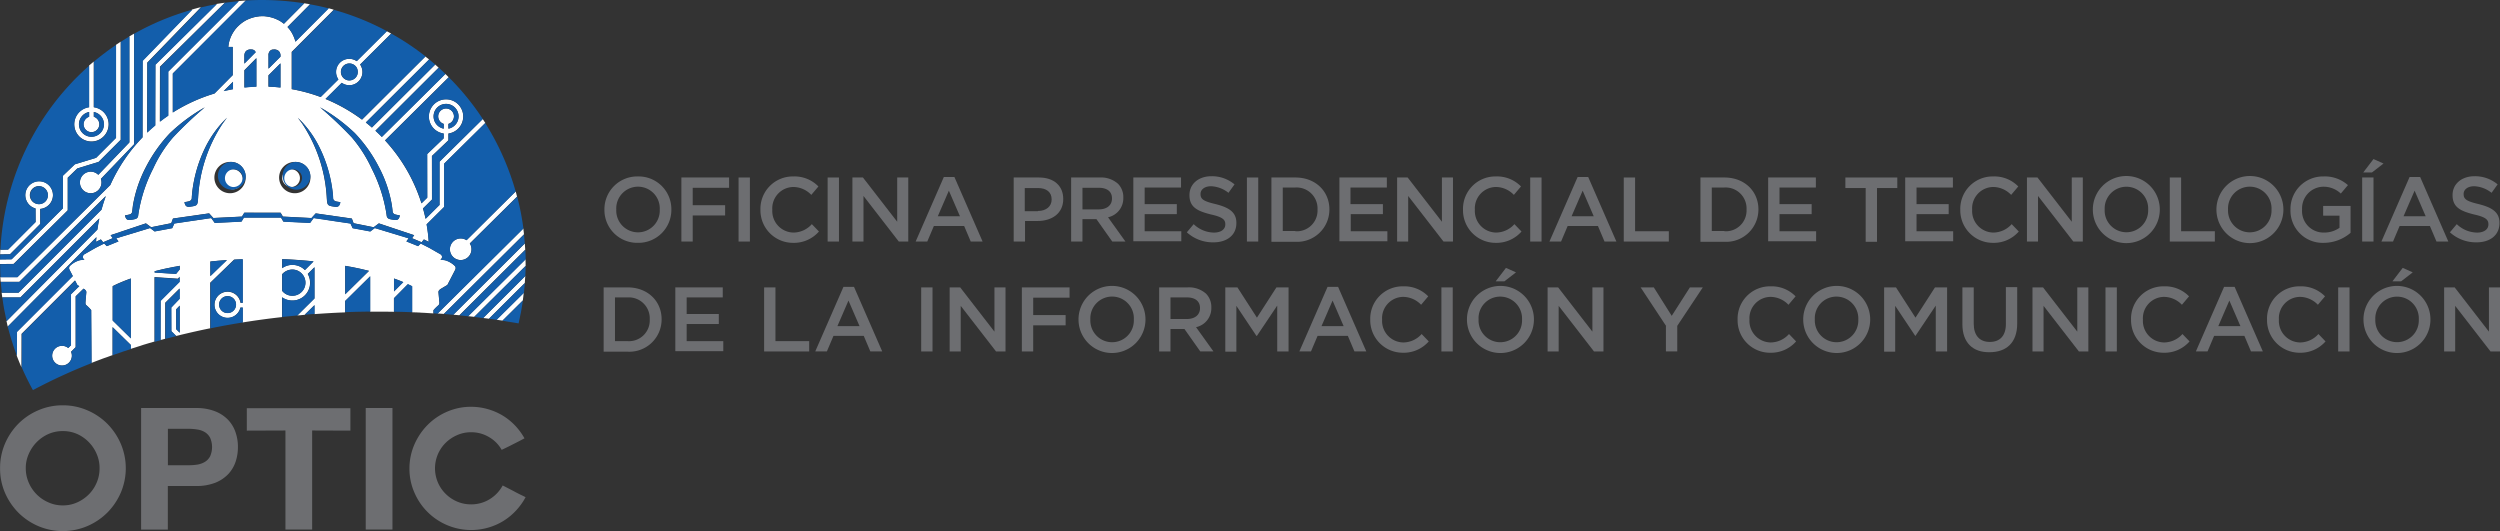 <svg xmlns="http://www.w3.org/2000/svg" width="429.338" height="91.207" viewBox="0 0 429.338 91.207">
  <rect x="0" y="0" width="429.338" height="91.207" fill="#333333" stroke="none"/>
  <g id="Group_9" data-name="Group 9" transform="translate(-157.496 -1421.576)">
    <g id="Group_7" data-name="Group 7" transform="translate(157.496 1421.576)">
      <g id="Group_3" data-name="Group 3" transform="translate(0 0)">
        <g id="Group_1" data-name="Group 1" transform="translate(0 0.088)">
          <path id="Path_1" data-name="Path 1" d="M7.083,255.871l-.013-2.583a2.375,2.375,0,1,0-.8-.075l.013,2.319-4.726,4.739L.238,260.3c0,.088-.013.176-.013.251s-.013.176-.013.251v.012c0,.1-.013.188-.013.288l1.692-.025Zm-.827-3.51a1.55,1.55,0,1,1,.827.1,1.217,1.217,0,0,1-.213.013A1.413,1.413,0,0,1,6.255,252.361Z" transform="translate(-0.175 -217.508)" fill="#fff"/>
          <path id="Path_2" data-name="Path 2" d="M104.646,97.928a2.96,2.96,0,0,0,.4-5.892V84.2l-.038.038c-.063.05-.113.1-.176.15a.332.332,0,0,1-.075.063c-.088.075-.163.15-.251.213-.025.013-.038.038-.063.05h0c-.063.063-.138.113-.2.176v7.146a2.961,2.961,0,0,0,.4,5.892Zm-.4-5.065v.815a1.362,1.362,0,0,0-.953,1.291,1.354,1.354,0,1,0,2.708,0,1.362,1.362,0,0,0-.953-1.291v-.815a2.144,2.144,0,1,1-.8,0Z" transform="translate(-88.95 -73.719)" fill="#fff"/>
          <path id="Path_3" data-name="Path 3" d="M11.622,85.96v-5.6l1.655-1.6,3.648-1.116,3.8-3.8V57a1.633,1.633,0,0,0-.188.125l-.013.013c-.2.138-.4.263-.6.4V73.511L16.5,76.934,12.85,78.049l-2.056,1.968v5.6L1.981,94.36,0,94.385v.8l2.332-.025Z" transform="translate(0 -49.929)" fill="#fff"/>
          <path id="Path_4" data-name="Path 4" d="M111.155,69.695a1.855,1.855,0,1,0,1.868,1.855,1.971,1.971,0,0,0-.1-.614l5.7-5.942V46c-.038.025-.088.05-.125.075-.226.125-.464.263-.69.4v18.2l-5.341,5.566A1.828,1.828,0,0,0,111.155,69.695Z" transform="translate(-95.597 -40.308)" fill="#fff"/>
          <path id="Path_5" data-name="Path 5" d="M618.055,270.174a1.855,1.855,0,1,0,1.855,1.855,1.8,1.8,0,0,0-.288-.99l8.124-8.049a.178.178,0,0,0-.025-.075c-.012-.063-.038-.138-.05-.2s-.038-.138-.05-.2l-.113-.414h0l-8.45,8.375A1.818,1.818,0,0,0,618.055,270.174Z" transform="translate(-538.948 -229.316)" fill="#fff"/>
          <path id="Path_6" data-name="Path 6" d="M651.154,355.2V355l-9.854,9.779c.188.025.376.038.577.063.15.013.313.038.464.05l8.826-8.751V355.6C651.154,355.476,651.154,355.339,651.154,355.2Z" transform="translate(-560.901 -310.569)" fill="#fff"/>
          <path id="Path_7" data-name="Path 7" d="M305.2,233.317a1.717,1.717,0,1,0,1.7-1.517A1.619,1.619,0,0,0,305.2,233.317Z" transform="translate(-266.937 -202.815)" fill="#fff"/>
          <path id="Path_8" data-name="Path 8" d="M95.551,312.317s-.113-1.316-.138-1.592c-.013-.2.088-.4.476-.627.5-.3,1.053-.627,1.053-.627l1.367-2.645a.627.627,0,0,0-.025-.564h0a3.893,3.893,0,0,0-1.755-1.041,6.73,6.73,0,0,0-.8-.088.568.568,0,0,0,.288-.4.536.536,0,0,0-.338-.577c-.476-.276-1.2-.69-1.855-1.066h0l-1.467-.74-.451.451-2.006-.815.389-.527-5.817-1.768-.777.589-3.021-.564-.376-.8-6.331-.94-.614.84-4.576-.226-.414-.69H61.99l-.414.69-4.589.226-.614-.84-6.331.94-.364.8-3.021.564-.777-.589-5.817,1.768.389.527-2.006.815-.451-.451-1.467.74h0c-.652.376-1.379.79-1.855,1.066a.551.551,0,0,0-.339.577.568.568,0,0,0,.288.4,6.73,6.73,0,0,0-.8.088,3.864,3.864,0,0,0-1.768,1.041h0a.627.627,0,0,0-.025.564l.577,1.116-9.591,9.591L23,321.645c.251.664.527,1.329.8,1.981l.013-5.754,9.164-9.164h0l.4.777s.125.075.326.188l-1.4,1.4v8.751l-.476.476a1.693,1.693,0,1,0-1.066,3.009,1.689,1.689,0,0,0,1.555-2.357h0l.79-.79v-8.738l1.354-1.316h0c.376.226.489.426.476.627-.025.276-.138,1.592-.138,1.592-.025.276-.025.464.113.6a6.864,6.864,0,0,1,.865.865v.163c0,2.006.038,7.221.038,8.926.013-.013.038-.013.05-.025.176-.075.351-.138.539-.213.251-.1.5-.188.752-.288l.376-.138c.251-.1.5-.188.765-.276s.514-.188.765-.276c.125-.05.251-.088.389-.138v-4.814l3.122,3.059v.69l.113-.038c.063-.025.113-.038.176-.063a.928.928,0,0,1,.176-.05c.3-.1.589-.188.89-.288.113-.038.226-.063.326-.1.013,0,.013,0,.025-.013l.226-.075.226-.075c.15-.05.313-.088.464-.138.113-.038.213-.063.326-.1.213-.063.439-.125.664-.188.15-.05.3-.088.464-.138h0V308.118l4.024.276.276-.326v.865l-3.26,3.26-.013,6.745c.063-.013.125-.038.188-.05h.013c.138-.038.276-.075.4-.113.013,0,.038-.013.05-.013l.15-.038.013-6.193,2.457-2.445v1.768l-1.429,1.492.013,4.062.827.827c.025,0,.05-.013.075-.013.075-.013.15-.038.226-.05.05-.012.1-.025.138-.038l.15-.038h.013l.3-.075c1.63-.389,3.272-.765,4.952-1.1V309.1l4.1-3.974c.376-.025.765-.038,1.153-.063h.313v7.485h-.364a2.243,2.243,0,1,0-.025.815h.4v2.558c.038-.013.088-.013.125-.025q3.272-.527,6.632-.9V311.6a3.055,3.055,0,0,0,4.413-4.012l1.153-1.153V311.8l-2.946,2.921a2.657,2.657,0,0,1,.313-.025c.313-.025.639-.063.953-.088l1.68-1.655v1.53c1.555-.113,3.134-.213,4.714-.276.125,0,.238-.013.364-.013a.948.948,0,0,0,.188-.013v-1.931l4.3-4.25v6.068c1.254-.012,2.507-.012,3.749.013a3.054,3.054,0,0,1,.338.013v-2.332l2.382-2.407h0c.176.075.339.163.514.238l.226.113h0v4.463c.125,0,.251.013.376.013s.251.013.376.013.213.013.326.013c.138,0,.276.013.414.025.063,0,.138.013.2.013.1,0,.213.012.313.012l.6.038.6.038c.075,0,.15.013.226.013s.15.013.226.013v-.539a7.16,7.16,0,0,1,.878-.865A.75.75,0,0,0,95.551,312.317Zm-52.968,6.331-3.122-3.072v-5.9h0l.226-.113c.476-.238.99-.464,1.517-.677.113-.038.226-.088.338-.138.226-.088.451-.176.69-.263.113-.038.238-.088.351-.125v10.293Zm8.387-.978-.6-.6-.013-3.4.627-.652v4.651Zm0-10.857-.627.765-3.673-.238v-.226h0c.15-.038.288-.075.451-.113.552-.138,1.128-.276,1.718-.4a1.964,1.964,0,0,1,.263-.05c.351-.075.715-.15,1.078-.213h.025c.213-.038.426-.088.639-.125.05-.013.1-.013.15-.025v.627Zm5.265,1.141v-2.507h0c.928-.1,1.881-.176,2.846-.251Zm2.959,6.344a1.454,1.454,0,1,1,1.454-1.454A1.455,1.455,0,0,1,59.194,314.3Zm11.12-2.971a2.211,2.211,0,0,1-1.755-.852v-2.833a2.335,2.335,0,0,1,1.755-.815,2.25,2.25,0,0,1,0,4.5Zm2.47-4.726-.176.176-.138.138a3.037,3.037,0,0,0-3.912-.326v-1.542h.313c1.743.075,3.448.2,5.09.376Zm6.607,4.476v-4.889a.632.632,0,0,0,.15.025c.213.038.426.075.639.125h.038c.364.063.727.138,1.078.213.088.013.175.038.251.05.589.125,1.153.263,1.718.4.075.013.15.038.226.05Zm8.387-.489v-2.219c.125.038.238.088.351.125.238.088.464.176.69.263.113.05.226.088.339.138.075.025.138.063.213.088Z" transform="translate(-20.117 -260.628)" fill="#fff"/>
          <path id="Path_9" data-name="Path 9" d="M17,41.257c-.025.263-.05.514-.063.777l.827-.414.389.489,1.655-.7-.376-.514L25.5,38.863l.9.664,3.448-.69.3-.8,6.206-.89.727.8L42,37.7l.4-.664h6.231l.389.664,4.914.251.727-.8,6.206.89.3.8,3.448.69.89-.664,6.068,2.031-.376.514,1.655.7.389-.489.827.414a26.075,26.075,0,0,0-.364-3l3.021-3V28.607l7.058-6.971a2.838,2.838,0,0,0-.163-.251,1.145,1.145,0,0,1-.1-.163l-.075-.113-.013-.013c-.038-.05-.063-.1-.1-.15l-7.422,7.322V35.7l-2.395,2.382c-.125-.6-.276-1.191-.439-1.78h0l1.542-1.529L74.606,27.3l2.833-2.7V23.442a2.952,2.952,0,1,0-.815,0v.815l-2.833,2.708L73.8,34.45l-.99.978a28.541,28.541,0,0,0-6.256-10.807h0L77.489,13.776l-.1-.1-.188-.188c-.1-.1-.188-.188-.288-.276L66.005,24.019c-.351-.364-.727-.727-1.1-1.066L75.772,12.134c-.15-.138-.3-.276-.451-.4l-.025-.025c-.038-.038-.088-.075-.125-.113L64.3,22.414c-.339-.3-.69-.589-1.041-.865l10.87-10.832a1.844,1.844,0,0,0-.163-.125,1.842,1.842,0,0,0-.163-.125c-.063-.05-.125-.1-.176-.138s-.088-.075-.138-.113L62.6,21.06h0a29.081,29.081,0,0,0-6.268-3.548l2.783-2.771a2.294,2.294,0,0,0,1.291.414,2.269,2.269,0,0,0,2.269-2.269,2.314,2.314,0,0,0-.4-1.291L67.61,6.279c-.1-.063-.2-.113-.313-.176-.038-.025-.075-.038-.113-.063h-.013c-.1-.063-.213-.113-.313-.176L61.68,11.018a2.192,2.192,0,0,0-1.291-.4,2.252,2.252,0,0,0-1.855,3.535l-3.046,3.021a28.423,28.423,0,0,0-4.965-1.354V9.426L57.756,2.18c-.05-.013-.1-.025-.138-.038h-.013L57.493,2.1a1.67,1.67,0,0,0-.238-.063c-.125-.038-.263-.075-.389-.1l-5.7,5.729a4.93,4.93,0,0,0-.238-.727c-.025-.075-.063-.138-.088-.213s-.075-.163-.113-.238h0c-.075-.163-.163-.313-.251-.464l-.15-.226c-.05-.075-.1-.138-.15-.213-.088-.1-.163-.2-.251-.3a1.373,1.373,0,0,0-.125-.138l3.874-3.9c-.163-.025-.326-.063-.489-.088a2.126,2.126,0,0,1-.276-.05c-.038,0-.075-.013-.113-.013s-.075-.013-.113-.013h0L49.193,4.6a5.3,5.3,0,0,0-1.041-.677H48.14c-.075-.038-.163-.075-.238-.113a5.566,5.566,0,0,0-.765-.276,4.233,4.233,0,0,0-.6-.138l-.2-.038-.276-.038a.312.312,0,0,1-.1-.013c-.138-.013-.288-.013-.426-.013h-.075c-.138,0-.288.013-.426.013a.276.276,0,0,0-.1.013l-.276.038-.213.038a5.2,5.2,0,0,0-.6.138,7.918,7.918,0,0,0-.765.276c-.075.038-.163.075-.238.113h-.013a5.9,5.9,0,0,0-1.3.9c-.063.063-.138.125-.2.188a3,3,0,0,0-.276.288c-.088.1-.176.2-.251.3-.05.075-.1.138-.15.213l-.15.226c-.088.15-.176.3-.263.464h0c-.038.088-.075.163-.113.238a1.529,1.529,0,0,0-.088.213,5.45,5.45,0,0,0-.389,1.617H40.4v4.839l-3.134,3.159h0a28.939,28.939,0,0,0-7.159,3.26h0V13.137L42.649.6c-.05,0-.1.013-.15.013L41.483.688A.094.094,0,0,0,41.42.7L29.31,12.8v7.56c-.489.338-.965.677-1.429,1.041l.025-9.44L39.051.976c-.063.013-.113.013-.176.025s-.125.013-.188.025c-.088.013-.176.025-.276.038l-.226.038c-.025,0-.063.013-.088.013l-.251.038h0a.847.847,0,0,1-.176.025L27.241,11.482l-.125.113-.025,10.431q-.715.6-1.392,1.241l.025-12.01,9.227-9.516c-.05.013-.1.025-.163.038s-.1.025-.163.038-.138.038-.2.05a.924.924,0,0,0-.176.05c-.088.025-.176.05-.276.075s-.238.063-.351.1c-.063.013-.125.038-.188.05l-8.525,8.8V24.094a28.6,28.6,0,0,0-5.541,8.187L3.409,48.1H.5c.013.238.025.476.05.715a.213.213,0,0,0,.013.088h3.2L18.6,34.174c-.276.765-.527,1.542-.74,2.332L3.609,50.773H.726c.025.276.063.539.1.815H3.935L17.488,38.023v.013c-.138.627-.251,1.266-.338,1.906L1.553,55.662c.063.251.113.514.176.765.013.05.025.113.038.163l15.22-15.345C17,41.245,17,41.245,17,41.257ZM74.894,20.5A2.144,2.144,0,1,1,77.439,22.6v-.815a1.362,1.362,0,0,0,.953-1.291,1.354,1.354,0,1,0-2.708,0,1.362,1.362,0,0,0,.953,1.291V22.6A2.141,2.141,0,0,1,74.894,20.5Zm-14.48-9.089a1.442,1.442,0,0,1,1.454,1.454,1.455,1.455,0,0,1-1.454,1.454,1.338,1.338,0,0,1-.7-.188,1.467,1.467,0,0,1-.564-.577,1.452,1.452,0,0,1,1.266-2.144Zm.965,11.973a24.929,24.929,0,0,1,4.1,5.78,21.59,21.59,0,0,1,2.244,6.569c.063.426.125.965.138,1.141a.6.6,0,0,0,.389.451,8.387,8.387,0,0,0,.853.176c-.125.614-.351.8-.752.79a5.76,5.76,0,0,1-1-.163.67.67,0,0,1-.514-.652,25.951,25.951,0,0,0-2.558-8,23.384,23.384,0,0,0-3.41-5.353A67.131,67.131,0,0,0,55.4,18.941,30.643,30.643,0,0,1,61.379,23.38ZM55.336,25.9a23.424,23.424,0,0,1,2.219,7.61c.038.326.075.777.075.978,0,.464.389.577.6.627.163.038.439.075.652.125-.15.677-.389.865-1.015.765-1.2-.176-1.229-.226-1.316-1.454a25.5,25.5,0,0,0-4.15-12.7c-.251-.376-.552-.74-.827-1.116A17.931,17.931,0,0,1,55.336,25.9Zm-4.275,2.42a2.542,2.542,0,0,1,2.67,2.369,2.689,2.689,0,1,1-2.67-2.369ZM46.536,15.394V13.45l2.056-2.056v4.15C47.915,15.456,47.225,15.419,46.536,15.394Zm0-5.516a.113.113,0,0,1,.013-.063.5.5,0,0,1,.038-.188c.013-.038.013-.075.038-.1a.252.252,0,0,1,.05-.1c.013-.025.038-.063.05-.088a.333.333,0,0,1,.063-.075L46.8,9.25l.075-.075a.273.273,0,0,1,.1-.063.252.252,0,0,1,.1-.05c.038-.013.075-.025.125-.038a.213.213,0,0,1,.088-.013h.075c.038,0,.088-.013.138-.013h.125a.213.213,0,0,1,.088.013.629.629,0,0,1,.15.025c.038.013.063.025.1.038s.063.025.1.038.038.025.063.038.063.038.088.05a.332.332,0,0,1,.075.063l.038.038a.546.546,0,0,1,.075.088h0a.262.262,0,0,1,.05.075.375.375,0,0,1,.05.1.951.951,0,0,1,.05.138.319.319,0,0,1,.025.088A1.2,1.2,0,0,1,48.6,10v.238L46.548,12.3V10C46.536,10,46.536,9.953,46.536,9.877ZM42.4,10a1.2,1.2,0,0,1,.025-.213.319.319,0,0,1,.025-.088.952.952,0,0,1,.05-.138.375.375,0,0,1,.05-.1c.013-.025.025-.063.05-.075h0c.025-.025.05-.063.075-.088l.038-.038a.332.332,0,0,1,.075-.063.314.314,0,0,1,.088-.05.274.274,0,0,1,.063-.038c.038-.013.063-.025.1-.038s.063-.025.1-.038a.629.629,0,0,1,.15-.025c.025,0,.063-.013.088-.013H43.5a.47.47,0,0,1,.138.013h.075c.038,0,.063.013.088.013s.088.025.125.038a.375.375,0,0,1,.1.05c.038.025.063.038.1.063s.063.05.075.075a.012.012,0,0,0,.013.013.262.262,0,0,1,.05.075.545.545,0,0,1,.05.088c.013.013.013.025.025.05L42.4,11.432Zm0,2.57,2.056-2.081v4.889c-.69.025-1.379.075-2.056.15Zm.213,18.116a2.689,2.689,0,1,1-2.67-2.369A2.525,2.525,0,0,1,42.611,30.689ZM40.443,14.554V15.82c-.527.1-1.053.2-1.58.326H38.85Zm-1.028,6.168c-.276.364-.564.727-.827,1.116a25.487,25.487,0,0,0-4.137,12.7c-.088,1.241-.125,1.279-1.329,1.454-.639.1-.878-.088-1.015-.765.226-.038.5-.088.664-.125.213-.05.6-.163.6-.627,0-.2.038-.652.075-.978a23.424,23.424,0,0,1,2.219-7.61A18.481,18.481,0,0,1,39.415,20.722ZM22.74,37.321a.559.559,0,0,0,.389-.451c.025-.163.075-.715.138-1.141a22.166,22.166,0,0,1,2.244-6.569,25.309,25.309,0,0,1,4.1-5.78A30.316,30.316,0,0,1,35.6,18.941a64.979,64.979,0,0,0-5.466,5.178,22.457,22.457,0,0,0-3.41,5.353,25.621,25.621,0,0,0-2.558,8,.652.652,0,0,1-.514.652,5.956,5.956,0,0,1-1,.163c-.389.013-.627-.176-.752-.79C22.264,37.421,22.452,37.408,22.74,37.321Z" transform="translate(-0.437 -0.6)" fill="#fff"/>
          <path id="Path_10" data-name="Path 10" d="M388.205,234.834a1.527,1.527,0,1,0-1.705-1.517A1.619,1.619,0,0,0,388.205,234.834Z" transform="translate(-338.045 -202.815)" fill="#fff"/>
          <path id="Path_11" data-name="Path 11" d="M662.8,385.247l6.156-6.131c.025-.3.037-.614.063-.915a191.375,191.375,0,0,0,.025-.3l-7.246,7.221C662.126,385.159,662.464,385.2,662.8,385.247Z" transform="translate(-578.831 -330.598)" fill="#fff"/>
          <path id="Path_12" data-name="Path 12" d="M680.627,405.7l.5.075,3.5-3.473h0a1.238,1.238,0,0,0,.025-.213c.012-.1.025-.188.037-.288a1.539,1.539,0,0,0,.025-.238c.025-.188.05-.364.063-.552V401l-4.676,4.626Q680.382,405.664,680.627,405.7Z" transform="translate(-594.837 -350.802)" fill="#fff"/>
          <path id="Path_13" data-name="Path 13" d="M614.156,313.088v-.05a1.531,1.531,0,0,1-.025-.238h0L599.4,327.405l1.078.075,13.766-13.665C614.219,313.577,614.194,313.339,614.156,313.088Z" transform="translate(-524.254 -273.66)" fill="#fff"/>
          <path id="Path_14" data-name="Path 14" d="M633.186,333.4,620.9,345.636c.238.025.464.038.7.063h.038a2.637,2.637,0,0,0,.313.025l11.308-11.258C633.236,334.115,633.211,333.751,633.186,333.4Z" transform="translate(-543.058 -291.677)" fill="#fff"/>
        </g>
        <g id="Group_2" data-name="Group 2" transform="translate(0.013 0)">
          <path id="Path_15" data-name="Path 15" d="M122.6,87.1c-.138.113-.276.238-.4.351C122.325,87.338,122.463,87.213,122.6,87.1Z" transform="translate(-106.892 -76.168)" fill="#135eab"/>
          <path id="Path_16" data-name="Path 16" d="M125.764,84.6c-.125.1-.238.2-.364.313A4.35,4.35,0,0,1,125.764,84.6Z" transform="translate(-109.691 -73.981)" fill="#135eab"/>
          <path id="Path_17" data-name="Path 17" d="M20.021,61.4V77.372L16.6,80.795,12.95,81.91l-2.056,1.968v5.6l-8.8,8.751L.1,98.259c0-.288.013-.577.025-.865l1.692-.025,5.19-5.2L7,89.583a2.375,2.375,0,1,0-.8-.075l.013,2.319L1.479,96.566l-1.316.013c-.013.176-.013.338-.025.514A45.057,45.057,0,0,1,15.4,64.973v7.146a2.965,2.965,0,1,0,.815,0V64.271A47.321,47.321,0,0,1,20.021,61.4Z" transform="translate(-0.1 -53.69)" fill="#135eab"/>
          <path id="Path_18" data-name="Path 18" d="M128.338,84.3l-.038.038.038-.038Z" transform="translate(-112.228 -73.719)" fill="#135eab"/>
          <path id="Path_19" data-name="Path 19" d="M33.41,12.7c-.063.013-.125.038-.188.05l-8.525,8.8L24.66,34.69a28.6,28.6,0,0,0-5.541,8.187L3.171,58.71H.263C.225,57.946.2,57.168.2,56.391v.075l2.332-.025,9.29-9.215v-5.6l1.655-1.6L17.125,38.9l3.8-3.8V18.266a1.634,1.634,0,0,0-.188.125c.552-.364,1.1-.7,1.667-1.041v18.2l-5.341,5.566a1.853,1.853,0,1,0,.552,1.316,1.971,1.971,0,0,0-.1-.614l5.7-5.942V16.887A44.6,44.6,0,0,1,33.41,12.7Z" transform="translate(-0.187 -11.095)" fill="#135eab"/>
          <path id="Path_20" data-name="Path 20" d="M213.673,5.5,203.242,15.805l-.125.113-.025,10.431q-.715.6-1.392,1.241l.025-12.01,9.24-9.516c-.05.013-.1.025-.163.038C211.755,5.864,212.707,5.663,213.673,5.5Z" transform="translate(-176.426 -4.798)" fill="#135eab"/>
          <path id="Path_21" data-name="Path 21" d="M232.84,1.5,220.729,13.6v7.56c-.489.338-.965.677-1.429,1.041l.025-9.44L230.433,1.776C231.235,1.663,232.025,1.575,232.84,1.5Z" transform="translate(-191.819 -1.299)" fill="#135eab"/>
          <path id="Path_22" data-name="Path 22" d="M259.379.489c-.038,0-.075-.013-.113-.013h0l-3.485,3.51a5.3,5.3,0,0,0-1.041-.677h-.013c-.075-.038-.163-.075-.238-.113a5.566,5.566,0,0,0-.765-.276,4.232,4.232,0,0,0-.6-.138l-.2-.038-.276-.038a.311.311,0,0,1-.1-.013c-.138-.013-.288-.025-.426-.025h-.075c-.138,0-.288.013-.426.025a.276.276,0,0,0-.1.013l-.276.038-.213.038a5.2,5.2,0,0,0-.6.138,7.921,7.921,0,0,0-.765.276c-.075.038-.163.075-.238.113h-.013a5.9,5.9,0,0,0-1.3.9c-.063.063-.138.125-.2.188a3,3,0,0,0-.276.288c-.088.1-.175.2-.251.3-.05.075-.1.138-.15.213l-.15.226c-.088.15-.176.3-.263.464h0c-.038.088-.075.163-.113.238a1.53,1.53,0,0,0-.088.213,5.45,5.45,0,0,0-.389,1.617h.765V12.8l-3.134,3.159h0a28.94,28.94,0,0,0-7.159,3.26h0V12.525L249.237-.012c.953-.063,1.906-.088,2.871-.088A47.171,47.171,0,0,1,259.379.489Z" transform="translate(-207.038 0.1)" fill="#135eab"/>
          <path id="Path_23" data-name="Path 23" d="M99.161,186.616h0L84.43,201.221c-.238-.013-.476-.038-.7-.05v-.539a7.152,7.152,0,0,1,.878-.865c.15-.138.15-.326.113-.6,0,0-.113-1.316-.138-1.592-.013-.2.088-.4.476-.627.5-.3,1.053-.627,1.053-.627l1.367-2.645a.627.627,0,0,0-.025-.564h0a3.894,3.894,0,0,0-1.755-1.041,6.717,6.717,0,0,0-.8-.088.568.568,0,0,0,.288-.4.536.536,0,0,0-.338-.577c-.476-.276-1.2-.69-1.855-1.066h0l-1.467-.74-.451.451-2.006-.815.389-.527-5.817-1.768-.777.589-3.021-.564-.376-.8-6.331-.94-.614.84-4.576-.226-.4-.7H51.169l-.414.69-4.589.226-.614-.84-6.331.94-.364.8-3.021.564-.777-.589L29.242,188.3l.389.527-2.006.815-.451-.451-1.467.74h0c-.652.376-1.379.79-1.855,1.066a.551.551,0,0,0-.338.577.568.568,0,0,0,.288.4,6.71,6.71,0,0,0-.8.088,3.864,3.864,0,0,0-1.768,1.041h0a.627.627,0,0,0-.025.564l.577,1.116-9.591,9.591-.013,4.112a47.809,47.809,0,0,1-1.58-5.027l15.22-15.345v.013c-.025.263-.05.514-.063.777l.827-.414.389.489,1.655-.7-.376-.514,6.068-2.031.9.664,3.448-.69.3-.8,6.206-.89.727.8,4.914-.251.4-.664H57.45l.389.664,4.914.251.727-.8,6.206.89.3.8,3.448.69.89-.664,6.068,2.031-.376.514,1.655.7.389-.489.827.414a26.078,26.078,0,0,0-.364-3l3.021-3v-7.434L92.6,168.5c.238.376.464.752.69,1.128a45.117,45.117,0,0,1,4.538,10.619l-8.425,8.375a1.818,1.818,0,0,0-1-.3,1.855,1.855,0,1,0,1.855,1.855,1.8,1.8,0,0,0-.288-.99l8.124-8.049A44.514,44.514,0,0,1,99.161,186.616Z" transform="translate(-9.284 -147.363)" fill="#135eab"/>
          <path id="Path_24" data-name="Path 24" d="M609.717,329.643c.238.025.464.038.7.063-.765-.075-1.542-.138-2.319-.2l13.766-13.665c-.025-.251-.05-.489-.088-.74.025.226.05.451.075.664v.063c.05.514.1,1.028.138,1.555Z" transform="translate(-531.876 -275.584)" fill="#135eab"/>
          <path id="Path_25" data-name="Path 25" d="M630.992,353.509c.188.025.376.038.577.063-.689-.075-1.379-.15-2.069-.213L640.808,342.1c.025.539.038,1.091.05,1.63Z" transform="translate(-550.593 -299.199)" fill="#135eab"/>
          <path id="Path_26" data-name="Path 26" d="M513.11,81.3,502.241,92.122c-.339-.3-.69-.589-1.041-.865l10.87-10.832a1.854,1.854,0,0,0-.163-.125C512.32,80.626,512.721,80.964,513.11,81.3Z" transform="translate(-438.378 -70.22)" fill="#135eab"/>
          <path id="Path_27" data-name="Path 27" d="M526.611,91.155c-.1-.1-.188-.188-.288-.276L515.4,101.711c-.351-.364-.727-.727-1.1-1.066L525.169,89.8c-.151-.138-.3-.276-.451-.4C525.37,89.964,526,90.553,526.611,91.155Z" transform="translate(-449.835 -78.179)" fill="#135eab"/>
          <path id="Path_28" data-name="Path 28" d="M544.475,113.121c-.038-.05-.063-.1-.1-.15l-7.422,7.322v7.434l-2.395,2.382c-.125-.6-.276-1.191-.439-1.78h0l1.542-1.53-.013-7.472,2.833-2.7v-1.166a2.952,2.952,0,1,0-.815,0v.815l-2.833,2.708.013,7.485-.99.978a28.541,28.541,0,0,0-6.256-10.807h0L538.532,105.8A44.761,44.761,0,0,1,544.475,113.121Z" transform="translate(-461.468 -92.523)" fill="#135eab"/>
          <path id="Path_29" data-name="Path 29" d="M658.363,365.381a.615.615,0,0,1,.012-.15l-7.246,7.221-1.53-.188,8.826-8.751V363.4C658.426,364.064,658.4,364.716,658.363,365.381Z" transform="translate(-568.173 -317.828)" fill="#135eab"/>
          <path id="Path_30" data-name="Path 30" d="M676.056,387.7c-.038.564-.1,1.128-.163,1.68l-4.676,4.626-1.316-.188Z" transform="translate(-585.928 -339.082)" fill="#135eab"/>
          <path id="Path_31" data-name="Path 31" d="M688.4,411.6c-.188,1.329-.439,2.633-.74,3.924-1.078-.188-2.156-.364-3.26-.527l.5.075Z" transform="translate(-598.61 -359.986)" fill="#135eab"/>
          <path id="Path_32" data-name="Path 32" d="M542.922,389.464v4.463c-.125,0-.263-.012-.389-.012-.9-.038-1.818-.063-2.733-.075v-2.332l2.382-2.407h0c.176.075.339.163.514.238a2.017,2.017,0,0,0,.226.125Z" transform="translate(-472.138 -340.306)" fill="#135eab"/>
          <path id="Path_33" data-name="Path 33" d="M477.2,378.3v6.068h-.263c-1.341.013-2.683.05-4.037.1h0v-1.931Z" transform="translate(-413.626 -330.86)" fill="#135eab"/>
          <path id="Path_34" data-name="Path 34" d="M419.18,417.8v1.529h-.1c-.527.038-1.053.088-1.58.125Z" transform="translate(-365.171 -365.408)" fill="#135eab"/>
          <path id="Path_35" data-name="Path 35" d="M392.154,365.9v5.366l-2.946,2.921-2.608.263h0v-3.385a3.055,3.055,0,0,0,4.413-4.012Z" transform="translate(-338.145 -320.015)" fill="#135eab"/>
          <path id="Path_36" data-name="Path 36" d="M288.99,362.885a2.266,2.266,0,0,0,4.476.5h.4v2.558c-1.805.288-3.586.614-5.341.965a1.463,1.463,0,0,0-.226.05v-7.823l4.1-3.974c.376-.025.765-.038,1.153-.063h.313v7.484H293.5a2.268,2.268,0,0,0-4.513.3Z" transform="translate(-252.169 -310.569)" fill="#135eab"/>
          <path id="Path_37" data-name="Path 37" d="M229.057,396.968l-1.429,1.492.013,4.062.827.827c.025,0,.05-.013.075-.013-.652.163-1.3.338-1.943.5l.012-6.193,2.457-2.445v1.768Z" transform="translate(-198.204 -345.642)" fill="#135eab"/>
          <path id="Path_38" data-name="Path 38" d="M216.2,379.2v.865l-3.26,3.26-.013,6.745c-.213.063-.426.113-.639.175-.125.038-.263.075-.389.113V379.275l4.024.276Z" transform="translate(-185.347 -331.647)" fill="#135eab"/>
          <path id="Path_39" data-name="Path 39" d="M157.434,451.159v.69h0c-.878.276-1.743.577-2.608.878l-.527.188V448.1Z" transform="translate(-134.968 -391.91)" fill="#135eab"/>
          <path id="Path_40" data-name="Path 40" d="M41.8,398.379a95.758,95.758,0,0,0-10.08,4.639,43.229,43.229,0,0,1-1.918-3.9l.013-5.754,9.164-9.164h0l.4.777s.125.075.326.188l-1.442,1.4v8.751l-.476.476a1.693,1.693,0,1,0-1.066,3.009,1.689,1.689,0,0,0,1.555-2.357h0l.79-.79v-8.738l1.354-1.316h0c.376.226.489.426.476.627-.025.276-.138,1.592-.138,1.592-.025.276-.025.464.113.6a6.863,6.863,0,0,1,.865.865v.163C41.76,391.446,41.8,396.674,41.8,398.379Z" transform="translate(-26.077 -336.021)" fill="#135eab"/>
          <path id="Path_41" data-name="Path 41" d="M19.874,299.2h0c-.138.639-.251,1.266-.338,1.906L3.927,316.839c-.3-1.341-.552-2.7-.727-4.074H6.309Z" transform="translate(-2.811 -261.677)" fill="#135eab"/>
          <path id="Path_42" data-name="Path 42" d="M19.053,268.6c-.276.765-.527,1.542-.74,2.332L4.059,285.186H1.176c-.075-.614-.125-1.229-.176-1.855H4.2Z" transform="translate(-0.887 -234.913)" fill="#135eab"/>
          <path id="Path_43" data-name="Path 43" d="M463.163,49.824,452.268,60.668h0A29.079,29.079,0,0,0,446,57.121l2.783-2.771a2.294,2.294,0,0,0,1.291.414,2.269,2.269,0,0,0,2.269-2.269,2.314,2.314,0,0,0-.4-1.291l5.341-5.3A44.426,44.426,0,0,1,463.163,49.824Z" transform="translate(-390.098 -40.133)" fill="#135eab"/>
          <path id="Path_44" data-name="Path 44" d="M416.449,16.974c-.1-.063-.213-.113-.313-.176l-5.178,5.153a2.192,2.192,0,0,0-1.291-.4,2.252,2.252,0,0,0-1.855,3.535l-3.046,3.021a28.424,28.424,0,0,0-4.965-1.354V20.384l7.234-7.246c-.05-.013-.1-.025-.138-.038A44.232,44.232,0,0,1,416.449,16.974Z" transform="translate(-349.69 -11.445)" fill="#135eab"/>
          <path id="Path_45" data-name="Path 45" d="M400.983,5.977l-5.717,5.729a4.921,4.921,0,0,0-.238-.727c-.025-.075-.063-.138-.088-.213s-.075-.163-.113-.238h0c-.075-.163-.163-.313-.251-.464l-.15-.226c-.05-.075-.1-.138-.15-.213-.088-.1-.163-.2-.251-.3a1.365,1.365,0,0,0-.125-.138l3.874-3.9c-.163-.025-.326-.063-.489-.088C398.514,5.4,399.755,5.664,400.983,5.977Z" transform="translate(-344.53 -4.536)" fill="#135eab"/>
          <path id="Path_46" data-name="Path 46" d="M308.092,112v1.266c-.527.1-1.053.2-1.58.326H306.5Z" transform="translate(-268.087 -97.946)" fill="#135eab"/>
          <path id="Path_47" data-name="Path 47" d="M185,147a64.973,64.973,0,0,0-5.466,5.178,22.457,22.457,0,0,0-3.41,5.353,25.62,25.62,0,0,0-2.558,8,.667.667,0,0,1-.514.652,5.958,5.958,0,0,1-1,.163c-.389.013-.627-.176-.752-.79a8.382,8.382,0,0,0,.853-.175.559.559,0,0,0,.389-.451c.025-.163.075-.715.138-1.141a22.165,22.165,0,0,1,2.244-6.569,25.31,25.31,0,0,1,4.1-5.78A30.643,30.643,0,0,1,185,147Z" transform="translate(-149.837 -128.558)" fill="#135eab"/>
          <path id="Path_48" data-name="Path 48" d="M260.009,161.3c-.276.364-.564.727-.827,1.116a25.487,25.487,0,0,0-4.137,12.7c-.088,1.241-.125,1.279-1.329,1.454-.639.1-.878-.088-1.015-.765.226-.038.5-.088.664-.125.213-.05.6-.163.6-.627,0-.2.038-.652.075-.978a23.425,23.425,0,0,1,2.219-7.61A18.128,18.128,0,0,1,260.009,161.3Z" transform="translate(-221.032 -141.065)" fill="#135eab"/>
          <path id="Path_49" data-name="Path 49" d="M296.67,221.8a2.386,2.386,0,1,0,2.67,2.369A2.534,2.534,0,0,0,296.67,221.8Zm.451,4.3a1.527,1.527,0,1,1,1.705-1.517A1.619,1.619,0,0,1,297.122,226.1Z" transform="translate(-257.154 -193.981)" fill="#135eab"/>
          <path id="Path_50" data-name="Path 50" d="M452.2,165.555c-.125.614-.351.8-.752.79a5.76,5.76,0,0,1-1-.163.67.67,0,0,1-.514-.652,25.949,25.949,0,0,0-2.557-8,23.383,23.383,0,0,0-3.41-5.353A67.127,67.127,0,0,0,438.5,147a29.914,29.914,0,0,1,5.98,4.438,24.928,24.928,0,0,1,4.1,5.78,21.59,21.59,0,0,1,2.244,6.569c.063.426.125.965.138,1.141a.6.6,0,0,0,.389.451C451.651,165.467,451.839,165.479,452.2,165.555Z" transform="translate(-383.538 -128.558)" fill="#135eab"/>
          <path id="Path_51" data-name="Path 51" d="M415.409,175.805c-.15.677-.389.865-1.016.765-1.2-.175-1.229-.226-1.316-1.454a25.5,25.5,0,0,0-4.15-12.7c-.251-.376-.552-.74-.827-1.116a18.292,18.292,0,0,1,3.761,5.178,23.424,23.424,0,0,1,2.219,7.61c.038.326.075.777.075.978,0,.464.389.577.6.627A5.508,5.508,0,0,1,415.409,175.805Z" transform="translate(-356.949 -141.065)" fill="#135eab"/>
          <path id="Path_52" data-name="Path 52" d="M385.27,221.8a2.386,2.386,0,1,0,2.67,2.369A2.534,2.534,0,0,0,385.27,221.8Zm-.464,4.3a1.527,1.527,0,1,1,1.705-1.517A1.619,1.619,0,0,1,384.806,226.1Z" transform="translate(-334.646 -193.981)" fill="#135eab"/>
          <path id="Path_53" data-name="Path 53" d="M598.288,144.444a2.151,2.151,0,0,1-1.743,2.106v-.815a1.362,1.362,0,0,0,.953-1.291,1.354,1.354,0,1,0-2.708,0,1.362,1.362,0,0,0,.953,1.291v.815a2.144,2.144,0,1,1,2.545-2.106Z" transform="translate(-519.543 -124.447)" fill="#135eab"/>
          <path id="Path_54" data-name="Path 54" d="M470,88.354a1.455,1.455,0,0,1-1.454,1.454,1.338,1.338,0,0,1-.7-.188,1.466,1.466,0,0,1-.564-.577,1.452,1.452,0,0,1,1.279-2.144,1.442,1.442,0,0,1,1.279.752A1.859,1.859,0,0,1,470,88.354Z" transform="translate(-408.553 -75.993)" fill="#135eab"/>
          <path id="Path_55" data-name="Path 55" d="M369.956,86.7v4.15c-.677-.075-1.367-.125-2.056-.15V88.756Z" transform="translate(-321.789 -75.818)" fill="#135eab"/>
          <path id="Path_56" data-name="Path 56" d="M369.869,68.79v.238L367.8,71.085V68.678a.113.113,0,0,1,.013-.063.5.5,0,0,1,.038-.188c.012-.038.012-.075.038-.1a.25.25,0,0,1,.05-.1c.013-.025.038-.063.05-.088a.331.331,0,0,1,.063-.075l.013-.013.075-.075a.273.273,0,0,1,.1-.063.252.252,0,0,1,.1-.05c.038-.013.075-.025.125-.038a.214.214,0,0,1,.088-.013h.075c.038,0,.088-.013.138-.013h.125a.213.213,0,0,1,.088.013.631.631,0,0,1,.151.025c.038.013.063.025.1.038s.063.025.1.038.038.025.063.038.063.038.088.05a.331.331,0,0,1,.075.063l.038.038a.547.547,0,0,1,.075.088h0a.261.261,0,0,1,.05.075.375.375,0,0,1,.05.1.967.967,0,0,1,.05.138.32.32,0,0,1,.025.088A1.028,1.028,0,0,1,369.869,68.79Z" transform="translate(-321.702 -59.287)" fill="#135eab"/>
          <path id="Path_57" data-name="Path 57" d="M336.956,79.7v4.889c-.69.025-1.379.075-2.056.15V81.781Z" transform="translate(-292.927 -69.696)" fill="#135eab"/>
          <path id="Path_58" data-name="Path 58" d="M336.756,68.164,334.8,70.132V68.7a1.2,1.2,0,0,1,.025-.213.318.318,0,0,1,.025-.088.952.952,0,0,1,.05-.138.378.378,0,0,1,.05-.1c.013-.025.025-.063.05-.075h0c.025-.025.05-.063.075-.088l.038-.038a.331.331,0,0,1,.075-.063.314.314,0,0,1,.088-.05.274.274,0,0,1,.063-.038c.038-.013.063-.025.1-.038s.063-.025.1-.038a.63.63,0,0,1,.15-.025c.025,0,.063-.013.088-.013h.125a.47.47,0,0,1,.138.013h.075c.038,0,.063.013.088.013s.088.025.125.038a.375.375,0,0,1,.1.05c.038.025.063.038.1.063s.063.05.075.075a.012.012,0,0,0,.013.013.262.262,0,0,1,.05.075.548.548,0,0,1,.05.088Q336.756,68.145,336.756,68.164Z" transform="translate(-292.839 -59.2)" fill="#135eab"/>
          <path id="Path_59" data-name="Path 59" d="M44.359,256.555a1.529,1.529,0,0,1-1.316,1.517,1.216,1.216,0,0,1-.213.013,1.309,1.309,0,0,1-.589-.125,1.54,1.54,0,0,1,.6-2.959A1.572,1.572,0,0,1,44.359,256.555Z" transform="translate(-36.135 -223.018)" fill="#135eab"/>
          <path id="Path_60" data-name="Path 60" d="M541.392,382.114l-1.592,1.6V381.5c.125.038.238.088.351.125.238.088.464.176.69.263.113.05.226.088.338.138C541.242,382.052,541.317,382.089,541.392,382.114Z" transform="translate(-472.138 -333.659)" fill="#135eab"/>
          <path id="Path_61" data-name="Path 61" d="M476.974,364.965l-4.074,4.024V364.1a.631.631,0,0,0,.15.025c.213.038.426.075.639.125h.038c.364.063.727.138,1.078.213.088.013.176.038.251.05.589.125,1.153.263,1.718.4C476.824,364.927,476.9,364.953,476.974,364.965Z" transform="translate(-413.626 -318.441)" fill="#135eab"/>
          <path id="Path_62" data-name="Path 62" d="M390.6,371.457a2.242,2.242,0,0,1-2.244,2.244,2.21,2.21,0,0,1-1.755-.853v-2.833a2.335,2.335,0,0,1,1.755-.815A2.261,2.261,0,0,1,390.6,371.457Z" transform="translate(-338.145 -322.901)" fill="#135eab"/>
          <path id="Path_63" data-name="Path 63" d="M391.991,355.376l-1.166,1.178-.175.176-.138.138a3.037,3.037,0,0,0-3.911-.326V355h.313C388.644,355.088,390.349,355.213,391.991,355.376Z" transform="translate(-338.145 -310.481)" fill="#135eab"/>
          <path id="Path_64" data-name="Path 64" d="M303.109,407.054a1.454,1.454,0,1,1-1.454-1.454A1.455,1.455,0,0,1,303.109,407.054Z" transform="translate(-262.577 -354.738)" fill="#135eab"/>
          <path id="Path_65" data-name="Path 65" d="M291.058,356.2l-2.858,2.758v-2.507h0C289.14,356.35,290.093,356.263,291.058,356.2Z" transform="translate(-252.081 -311.531)" fill="#135eab"/>
          <path id="Path_66" data-name="Path 66" d="M241.914,418.6v4.651l-.6-.6-.013-3.4Z" transform="translate(-211.061 -366.108)" fill="#135eab"/>
          <path id="Path_67" data-name="Path 67" d="M216.2,364.1v.627l-.627.765-3.673-.238v-.226h0c.15-.038.288-.075.451-.113.552-.138,1.128-.276,1.718-.4a1.949,1.949,0,0,1,.263-.05c.351-.075.715-.15,1.078-.213h.025c.213-.038.426-.088.639-.125C216.112,364.113,216.15,364.113,216.2,364.1Z" transform="translate(-185.347 -318.441)" fill="#135eab"/>
          <path id="Path_68" data-name="Path 68" d="M157.522,381.5v10.28l-3.122-3.072v-5.892h0l.226-.113c.476-.238.99-.464,1.517-.677.113-.038.226-.088.338-.138.226-.088.451-.176.69-.263C157.283,381.588,157.409,381.538,157.522,381.5Z" transform="translate(-135.056 -333.659)" fill="#135eab"/>
          <path id="Path_69" data-name="Path 69" d="M112.588,155.506a2.144,2.144,0,1,1-2.545-2.106v.815a1.362,1.362,0,0,0-.953,1.291,1.354,1.354,0,0,0,2.708,0,1.362,1.362,0,0,0-.953-1.291V153.4A2.151,2.151,0,0,1,112.588,155.506Z" transform="translate(-94.735 -134.156)" fill="#135eab"/>
          <path id="Path_70" data-name="Path 70" d="M255.391,375.293Zm-21.6-1.693v.038h0V373.6Zm-21.889-.3Z" transform="translate(-185.347 -326.487)" fill="#135eab"/>
        </g>
      </g>
      <g id="Group_5" data-name="Group 5" transform="translate(0.013 69.605)">
        <g id="Group_4" data-name="Group 4" transform="translate(0)">
          <path id="Path_71" data-name="Path 71" d="M20.823,561.694a11.07,11.07,0,0,0-2.319-3.435,10.822,10.822,0,0,0-3.435-2.307,10.523,10.523,0,0,0-4.2-.852,10.479,10.479,0,0,0-4.2.852,10.767,10.767,0,0,0-3.423,2.307A11.035,11.035,0,0,0,.94,561.694a10.593,10.593,0,0,0-.84,4.225,10.471,10.471,0,0,0,.84,4.2,11.124,11.124,0,0,0,2.307,3.423,10.911,10.911,0,0,0,3.423,2.307,10.772,10.772,0,0,0,8.4,0,11.037,11.037,0,0,0,3.435-2.307,11.159,11.159,0,0,0,2.319-3.423,10.689,10.689,0,0,0,0-8.425Zm-4.137,6.695a6.35,6.35,0,0,1-1.354,2.019,6.641,6.641,0,0,1-1.993,1.367,5.8,5.8,0,0,1-2.457.514,5.854,5.854,0,0,1-2.47-.514,6.444,6.444,0,0,1-3.385-3.385,6.1,6.1,0,0,1-.514-2.47,5.853,5.853,0,0,1,.514-2.47,6.656,6.656,0,0,1,1.367-2.031,6.522,6.522,0,0,1,2.018-1.392,6.043,6.043,0,0,1,2.47-.5,5.984,5.984,0,0,1,2.457.5,6.563,6.563,0,0,1,3.347,3.423,6.043,6.043,0,0,1,.5,2.47A6.128,6.128,0,0,1,16.686,568.389Z" transform="translate(-0.1 -555.1)" fill="#6d6e71"/>
          <path id="Path_72" data-name="Path 72" d="M209.535,563.025a5.763,5.763,0,0,0-1.254-2.144,6.145,6.145,0,0,0-2.232-1.5,8.735,8.735,0,0,0-3.335-.577H193.3v20.874h4.589v-7.484h4.827a8.791,8.791,0,0,0,3.335-.564,6.3,6.3,0,0,0,2.232-1.5,5.842,5.842,0,0,0,1.254-2.131,7.906,7.906,0,0,0,.389-2.482A7.561,7.561,0,0,0,209.535,563.025Zm-4.388,4.075a2.514,2.514,0,0,1-.89.953,3.794,3.794,0,0,1-1.279.464,9.937,9.937,0,0,1-1.517.113H197.9v-6.256h3.56a8.548,8.548,0,0,1,1.517.125,3.371,3.371,0,0,1,1.279.451,2.514,2.514,0,0,1,.89.953,3.943,3.943,0,0,1,0,3.2Z" transform="translate(-169.079 -558.336)" fill="#6d6e71"/>
          <path id="Path_73" data-name="Path 73" d="M338.1,559.1v3.849l6.632-.025v17.013h4.588V562.924l6.569.025V559.1Z" transform="translate(-295.725 -558.599)" fill="#6d6e71"/>
          <path id="Path_74" data-name="Path 74" d="M501,558.8v20.874h4.589V558.8Z" transform="translate(-438.203 -558.336)" fill="#6d6e71"/>
          <path id="Path_75" data-name="Path 75" d="M579.73,572.082c-.263-.138-.539-.276-.79-.414s-.527-.276-.84-.439-.7-.364-1.191-.614a6.192,6.192,0,0,1-2.232,2.357,6.023,6.023,0,0,1-3.2.89,5.946,5.946,0,0,1-2.407-.489,6.268,6.268,0,0,1-1.968-1.329,6.063,6.063,0,0,1-1.329-1.968,6.164,6.164,0,0,1,1.329-6.77,6.485,6.485,0,0,1,1.968-1.329,5.793,5.793,0,0,1,2.407-.5,5.891,5.891,0,0,1,3.1.84,5.715,5.715,0,0,1,2.156,2.181c.489-.226.89-.426,1.2-.577s.589-.3.84-.426.514-.263.79-.4.639-.339,1.091-.577a11.141,11.141,0,0,0-1.617-2.194,10.419,10.419,0,0,0-2.131-1.718,10.59,10.59,0,0,0-2.557-1.1,10.291,10.291,0,0,0-2.858-.4,10.158,10.158,0,0,0-4.125.84,10.563,10.563,0,0,0-3.36,2.282,11.013,11.013,0,0,0-2.269,3.372,10.293,10.293,0,0,0-.84,4.1,10.1,10.1,0,0,0,.84,4.112,10.578,10.578,0,0,0,5.629,5.616,10.572,10.572,0,0,0,7.058.426,10.3,10.3,0,0,0,4.776-2.934,10.632,10.632,0,0,0,1.642-2.294C580.37,572.382,580.006,572.219,579.73,572.082Z" transform="translate(-490.593 -556.849)" fill="#6d6e71"/>
        </g>
      </g>
    </g>
    <g id="Group_8" data-name="Group 8" transform="translate(261.162 1448.89)">
      <g id="Group_6" data-name="Group 6" transform="translate(0)">
        <path id="Path_76" data-name="Path 76" d="M.6,765.2h0a5.633,5.633,0,0,1,5.748-5.7,5.623,5.623,0,0,1,5.748,5.657v.045a5.66,5.66,0,0,1-5.748,5.7A5.632,5.632,0,0,1,.6,765.2Zm9.5,0h0a3.738,3.738,0,1,0-7.467-.045v.045a3.737,3.737,0,1,0,7.467,0Z" transform="translate(-0.464 -756.513)" fill="#6d6e71"/>
        <path id="Path_77" data-name="Path 77" d="M29.8,759.9h8.192v1.765H31.746v2.987h5.567v1.765H31.746v4.48H29.8Z" transform="translate(-16.449 -756.732)" fill="#6d6e71"/>
        <path id="Path_78" data-name="Path 78" d="M51.5,759.9h1.946v11H51.5Z" transform="translate(-28.328 -756.732)" fill="#6d6e71"/>
        <path id="Path_79" data-name="Path 79" d="M59.8,765.2h0a5.557,5.557,0,0,1,5.657-5.7,5.725,5.725,0,0,1,4.3,1.72l-1.222,1.448a4.316,4.316,0,0,0-3.077-1.358,3.67,3.67,0,0,0-3.621,3.892v.045a3.7,3.7,0,0,0,3.621,3.892,4.261,4.261,0,0,0,3.168-1.448l1.222,1.267a5.71,5.71,0,0,1-4.48,1.946A5.593,5.593,0,0,1,59.8,765.2Z" transform="translate(-32.872 -756.513)" fill="#6d6e71"/>
        <path id="Path_80" data-name="Path 80" d="M85.3,759.9h1.946v11H85.3Z" transform="translate(-46.831 -756.732)" fill="#6d6e71"/>
        <path id="Path_81" data-name="Path 81" d="M94.7,759.9h1.81l5.883,7.6v-7.6h1.9v11h-1.629L96.6,763.068V770.9H94.7Z" transform="translate(-51.977 -756.732)" fill="#6d6e71"/>
        <path id="Path_82" data-name="Path 82" d="M123.542,759.7h1.81l4.843,11.088h-2.037l-1.131-2.67h-5.2l-1.131,2.67H118.7Zm2.761,6.743-1.9-4.39-1.9,4.39Z" transform="translate(-65.115 -756.622)" fill="#6d6e71"/>
        <path id="Path_83" data-name="Path 83" d="M155.9,759.9h4.345c2.58,0,4.164,1.448,4.164,3.666v.045c0,2.489-1.991,3.756-4.39,3.756h-2.172v3.53H155.9Zm4.164,5.748c1.448,0,2.353-.815,2.353-1.946v-.045c0-1.267-.905-1.946-2.353-1.946H157.8v3.983h2.263Z" transform="translate(-85.48 -756.732)" fill="#6d6e71"/>
        <path id="Path_84" data-name="Path 84" d="M177.7,759.9h4.888a4.385,4.385,0,0,1,3.168,1.086,3.244,3.244,0,0,1,.905,2.353v.045a3.329,3.329,0,0,1-2.625,3.349l2.987,4.164H184.76l-2.715-3.847h-2.4V770.9H177.7Zm4.752,5.476c1.4,0,2.263-.724,2.263-1.855v-.045c0-1.177-.86-1.81-2.263-1.81h-2.806v3.711h2.806Z" transform="translate(-97.414 -756.732)" fill="#6d6e71"/>
        <path id="Path_85" data-name="Path 85" d="M201.345,759.9h8.146v1.72h-6.245v2.851h5.521v1.72h-5.521v2.942h6.291v1.72H201.3V759.9Z" transform="translate(-110.333 -756.732)" fill="#6d6e71"/>
        <path id="Path_86" data-name="Path 86" d="M221.6,769.04l1.177-1.4a5.138,5.138,0,0,0,3.485,1.448c1.177,0,1.946-.543,1.946-1.4v-.045c0-.769-.453-1.222-2.489-1.675-2.353-.588-3.666-1.267-3.666-3.3v-.045c0-1.9,1.584-3.213,3.756-3.213a6.018,6.018,0,0,1,3.983,1.4l-1.041,1.448a5.132,5.132,0,0,0-2.987-1.131c-1.131,0-1.81.588-1.81,1.313v.045c0,.86.5,1.222,2.625,1.72,2.308.588,3.53,1.4,3.53,3.213v.045c0,2.082-1.629,3.3-3.937,3.3A6.644,6.644,0,0,1,221.6,769.04Z" transform="translate(-121.446 -756.458)" fill="#6d6e71"/>
        <path id="Path_87" data-name="Path 87" d="M244.4,759.9h1.946v11H244.4Z" transform="translate(-133.927 -756.732)" fill="#6d6e71"/>
        <path id="Path_88" data-name="Path 88" d="M253.7,759.9h4.118c3.44,0,5.838,2.353,5.838,5.476v.045a5.538,5.538,0,0,1-5.838,5.521H253.7Zm4.118,9.232a3.564,3.564,0,0,0,3.8-3.711v-.045a3.6,3.6,0,0,0-3.8-3.756h-2.172v7.468h2.172Z" transform="translate(-139.018 -756.732)" fill="#6d6e71"/>
        <path id="Path_89" data-name="Path 89" d="M279.5,759.9h8.146v1.72H281.4v2.851h5.567v1.72h-5.521v2.942h6.291v1.72H279.5Z" transform="translate(-153.142 -756.732)" fill="#6d6e71"/>
        <path id="Path_90" data-name="Path 90" d="M301.4,759.9h1.81l5.883,7.6v-7.6h1.9v11h-1.629l-6.064-7.829V770.9h-1.9Z" transform="translate(-165.131 -756.732)" fill="#6d6e71"/>
        <path id="Path_91" data-name="Path 91" d="M326.4,765.2h0a5.557,5.557,0,0,1,5.657-5.7,5.725,5.725,0,0,1,4.3,1.72l-1.222,1.448a4.316,4.316,0,0,0-3.078-1.358,3.67,3.67,0,0,0-3.621,3.892v.045a3.7,3.7,0,0,0,3.621,3.892,4.261,4.261,0,0,0,3.168-1.448l1.222,1.267a5.71,5.71,0,0,1-4.48,1.946A5.593,5.593,0,0,1,326.4,765.2Z" transform="translate(-178.816 -756.513)" fill="#6d6e71"/>
        <path id="Path_92" data-name="Path 92" d="M351.9,759.9h1.946v11H351.9Z" transform="translate(-192.776 -756.732)" fill="#6d6e71"/>
        <path id="Path_93" data-name="Path 93" d="M364.043,759.7h1.81l4.842,11.088h-2.037l-1.131-2.67h-5.2l-1.131,2.67H359.2Zm2.761,6.743-1.9-4.39-1.9,4.39Z" transform="translate(-196.772 -756.622)" fill="#6d6e71"/>
        <path id="Path_94" data-name="Path 94" d="M387.4,759.9h1.946v9.232h5.793V770.9H387.4Z" transform="translate(-212.209 -756.732)" fill="#6d6e71"/>
        <path id="Path_95" data-name="Path 95" d="M416.5,759.9h4.118c3.44,0,5.838,2.353,5.838,5.476v.045a5.538,5.538,0,0,1-5.838,5.521H416.5Zm4.118,9.232a3.564,3.564,0,0,0,3.8-3.711v-.045a3.6,3.6,0,0,0-3.8-3.756h-2.172v7.468h2.172Z" transform="translate(-228.14 -756.732)" fill="#6d6e71"/>
        <path id="Path_96" data-name="Path 96" d="M442.245,759.9h8.146v1.72h-6.246v2.851h5.521v1.72h-5.521v2.942h6.291v1.72H442.2V759.9Z" transform="translate(-242.209 -756.732)" fill="#6d6e71"/>
        <path id="Path_97" data-name="Path 97" d="M474.985,761.71H471.5V759.9h8.916v1.81h-3.485v9.232h-1.946Z" transform="translate(-258.248 -756.732)" fill="#6d6e71"/>
        <path id="Path_98" data-name="Path 98" d="M494.245,759.9h8.146v1.72h-6.246v2.851h5.521v1.72h-5.521v2.942h6.291v1.72H494.2V759.9Z" transform="translate(-270.675 -756.732)" fill="#6d6e71"/>
        <path id="Path_99" data-name="Path 99" d="M515.1,765.2h0a5.557,5.557,0,0,1,5.657-5.7,5.725,5.725,0,0,1,4.3,1.72l-1.222,1.448a4.316,4.316,0,0,0-3.078-1.358,3.67,3.67,0,0,0-3.62,3.892v.045a3.7,3.7,0,0,0,3.62,3.892,4.261,4.261,0,0,0,3.168-1.448l1.222,1.267a5.711,5.711,0,0,1-4.48,1.946A5.593,5.593,0,0,1,515.1,765.2Z" transform="translate(-282.116 -756.513)" fill="#6d6e71"/>
        <path id="Path_100" data-name="Path 100" d="M540.4,759.9h1.81l5.883,7.6v-7.6h1.9v11h-1.629l-6.064-7.829V770.9h-1.9Z" transform="translate(-295.966 -756.732)" fill="#6d6e71"/>
        <path id="Path_101" data-name="Path 101" d="M565.4,765.2h0a5.748,5.748,0,0,1,11.5-.045v.045a5.748,5.748,0,0,1-11.5,0Zm9.5,0h0a3.738,3.738,0,1,0-7.468-.045v.045a3.737,3.737,0,1,0,7.468,0Z" transform="translate(-309.652 -756.513)" fill="#6d6e71"/>
        <path id="Path_102" data-name="Path 102" d="M594.6,759.9h1.946v9.232h5.793V770.9H594.6Z" transform="translate(-325.637 -756.732)" fill="#6d6e71"/>
        <path id="Path_103" data-name="Path 103" d="M612.3,765.2h0a5.748,5.748,0,0,1,11.5-.045v.045a5.748,5.748,0,0,1-11.5,0Zm9.459,0h0a3.738,3.738,0,1,0-7.467-.045v.045a3.737,3.737,0,1,0,7.467,0Z" transform="translate(-335.326 -756.513)" fill="#6d6e71"/>
        <path id="Path_104" data-name="Path 104" d="M640.4,765.2h0a5.584,5.584,0,0,1,5.657-5.7,5.958,5.958,0,0,1,4.209,1.493l-1.222,1.448a4.309,4.309,0,0,0-3.078-1.177,3.718,3.718,0,0,0-3.575,3.892v.045a3.685,3.685,0,0,0,3.756,3.937,4.562,4.562,0,0,0,2.67-.815v-2.082h-2.806v-1.674h4.707v4.616a7.093,7.093,0,0,1-4.571,1.72A5.526,5.526,0,0,1,640.4,765.2Z" transform="translate(-350.709 -756.513)" fill="#6d6e71"/>
        <path id="Path_105" data-name="Path 105" d="M667.6,756.068h1.946v11H667.6Zm1.946-3.168,1.72.769-1.991,1.539h-1.493Z" transform="translate(-365.599 -752.9)" fill="#6d6e71"/>
        <path id="Path_106" data-name="Path 106" d="M679.742,759.7h1.81l4.843,11.088h-2.036l-1.131-2.67h-5.2l-1.131,2.67H674.9Zm2.761,6.743-1.9-4.39-1.9,4.39Z" transform="translate(-369.595 -756.622)" fill="#6d6e71"/>
        <path id="Path_107" data-name="Path 107" d="M700.9,769.04l1.177-1.4a5.138,5.138,0,0,0,3.485,1.448c1.177,0,1.946-.543,1.946-1.4v-.045c0-.769-.453-1.222-2.489-1.675-2.353-.588-3.666-1.267-3.666-3.3v-.045c0-1.9,1.584-3.213,3.756-3.213a6.019,6.019,0,0,1,3.983,1.4l-1.041,1.448a5.132,5.132,0,0,0-2.987-1.131c-1.131,0-1.81.588-1.81,1.313v.045c0,.86.5,1.222,2.625,1.72,2.308.588,3.53,1.4,3.53,3.213v.045c0,2.082-1.629,3.3-3.937,3.3A6.644,6.644,0,0,1,700.9,769.04Z" transform="translate(-383.828 -756.458)" fill="#6d6e71"/>
        <path id="Path_108" data-name="Path 108" d="M.3,801.6H4.418c3.44,0,5.838,2.354,5.838,5.476v.045a5.538,5.538,0,0,1-5.838,5.521H.3Zm4.118,9.233a3.564,3.564,0,0,0,3.8-3.711v-.045a3.6,3.6,0,0,0-3.8-3.756H2.246v7.513Z" transform="translate(-0.3 -779.56)" fill="#6d6e71"/>
        <path id="Path_109" data-name="Path 109" d="M27.5,801.6h8.146v1.72h-6.2v2.851h5.521v1.72H29.446v2.942h6.291v1.72H27.5Z" transform="translate(-15.19 -779.56)" fill="#6d6e71"/>
        <path id="Path_110" data-name="Path 110" d="M61.2,801.6h1.946v9.233h5.793V812.6H61.2Z" transform="translate(-33.638 -779.56)" fill="#6d6e71"/>
        <path id="Path_111" data-name="Path 111" d="M85.443,801.4h1.81L92.1,812.488H90.059l-1.131-2.67h-5.2l-1.131,2.67H80.6Zm2.761,6.743-1.9-4.39-1.9,4.39Z" transform="translate(-44.258 -779.45)" fill="#6d6e71"/>
        <path id="Path_112" data-name="Path 112" d="M120.8,801.6h1.946v11H120.8Z" transform="translate(-66.265 -779.56)" fill="#6d6e71"/>
        <path id="Path_113" data-name="Path 113" d="M131.6,801.6h1.81l5.883,7.6v-7.6h1.9v11h-1.629l-6.064-7.83v7.83h-1.9Z" transform="translate(-72.177 -779.56)" fill="#6d6e71"/>
        <path id="Path_114" data-name="Path 114" d="M159,801.6h8.192v1.765h-6.245v2.987h5.567v1.765h-5.567V812.6H159Z" transform="translate(-87.177 -779.56)" fill="#6d6e71"/>
        <path id="Path_115" data-name="Path 115" d="M180.5,806.9h0a5.748,5.748,0,0,1,11.5-.045v.045a5.748,5.748,0,0,1-11.5,0Zm9.5,0h0a3.738,3.738,0,1,0-7.467-.045v.045a3.737,3.737,0,1,0,7.467,0Z" transform="translate(-98.947 -779.341)" fill="#6d6e71"/>
        <path id="Path_116" data-name="Path 116" d="M211.1,801.6h4.888a4.384,4.384,0,0,1,3.168,1.086,3.244,3.244,0,0,1,.905,2.353v.045a3.329,3.329,0,0,1-2.625,3.349l2.987,4.164H218.16l-2.715-3.847h-2.4V812.6H211.1Zm4.752,5.431c1.4,0,2.263-.724,2.263-1.855v-.045c0-1.177-.86-1.81-2.263-1.81h-2.806v3.711h2.806Z" transform="translate(-115.698 -779.56)" fill="#6d6e71"/>
        <path id="Path_117" data-name="Path 117" d="M236.2,801.6h2.082l3.349,5.2,3.349-5.2h2.082v11h-1.946v-7.875l-3.485,5.2h-.091l-3.44-5.159v7.875h-1.9Z" transform="translate(-129.438 -779.56)" fill="#6d6e71"/>
        <path id="Path_118" data-name="Path 118" d="M269.143,801.4h1.81l4.843,11.088h-2.037l-1.131-2.67h-5.2l-1.131,2.67H264.3Zm2.761,6.743-1.9-4.39-1.9,4.39Z" transform="translate(-144.821 -779.45)" fill="#6d6e71"/>
        <path id="Path_119" data-name="Path 119" d="M291.2,806.9h0a5.557,5.557,0,0,1,5.657-5.7,5.724,5.724,0,0,1,4.3,1.72l-1.222,1.448a4.316,4.316,0,0,0-3.077-1.358,3.67,3.67,0,0,0-3.621,3.892v.045a3.7,3.7,0,0,0,3.621,3.892,4.261,4.261,0,0,0,3.168-1.448l1.222,1.267a5.71,5.71,0,0,1-4.48,1.946A5.593,5.593,0,0,1,291.2,806.9Z" transform="translate(-159.547 -779.341)" fill="#6d6e71"/>
        <path id="Path_120" data-name="Path 120" d="M318.2,801.6h1.946v11H318.2Z" transform="translate(-174.327 -779.56)" fill="#6d6e71"/>
        <path id="Path_121" data-name="Path 121" d="M327.9,803.07h0a5.748,5.748,0,0,1,11.5-.045v.045a5.748,5.748,0,0,1-11.5,0Zm9.459,0h0a3.762,3.762,0,0,0-3.756-3.937,3.714,3.714,0,0,0-3.711,3.892v.045a3.737,3.737,0,1,0,7.467,0ZM334.6,794.2l1.72.769-1.991,1.539h-1.493Z" transform="translate(-179.637 -775.509)" fill="#6d6e71"/>
        <path id="Path_122" data-name="Path 122" d="M358.5,801.6h1.81l5.883,7.6v-7.6h1.9v11h-1.629l-6.064-7.83v7.83h-1.9Z" transform="translate(-196.389 -779.56)" fill="#6d6e71"/>
        <path id="Path_123" data-name="Path 123" d="M398.19,808.253,393.8,801.6h2.263l3.077,4.888,3.123-4.888h2.218l-4.39,6.608v4.39h-1.946v-4.345Z" transform="translate(-215.713 -779.56)" fill="#6d6e71"/>
        <path id="Path_124" data-name="Path 124" d="M430.6,806.9h0a5.557,5.557,0,0,1,5.657-5.7,5.724,5.724,0,0,1,4.3,1.72l-1.222,1.448a4.316,4.316,0,0,0-3.078-1.358,3.67,3.67,0,0,0-3.621,3.892v.045a3.7,3.7,0,0,0,3.621,3.892,4.261,4.261,0,0,0,3.168-1.448l1.222,1.267a5.71,5.71,0,0,1-4.48,1.946A5.565,5.565,0,0,1,430.6,806.9Z" transform="translate(-235.858 -779.341)" fill="#6d6e71"/>
        <path id="Path_125" data-name="Path 125" d="M455.5,806.9h0a5.748,5.748,0,0,1,11.5-.045v.045a5.748,5.748,0,0,1-11.5,0Zm9.459,0h0a3.762,3.762,0,0,0-3.756-3.937,3.713,3.713,0,0,0-3.711,3.892v.045a3.737,3.737,0,1,0,7.467,0Z" transform="translate(-249.489 -779.341)" fill="#6d6e71"/>
        <path id="Path_126" data-name="Path 126" d="M486.1,801.6h2.082l3.349,5.2,3.349-5.2h2.082v11h-1.946v-7.875l-3.485,5.2h-.045l-3.44-5.159v7.875h-1.9V801.6Z" transform="translate(-266.241 -779.56)" fill="#6d6e71"/>
        <path id="Path_127" data-name="Path 127" d="M515.9,807.881v-6.336h1.946v6.246c0,2.036,1.041,3.123,2.761,3.123s2.761-1.041,2.761-3.078V801.5h1.946v6.246c0,3.3-1.855,4.933-4.752,4.933C517.71,812.724,515.9,811.049,515.9,807.881Z" transform="translate(-282.554 -779.505)" fill="#6d6e71"/>
        <path id="Path_128" data-name="Path 128" d="M542.5,801.6h1.81l5.884,7.6v-7.6h1.9v11h-1.629l-6.065-7.83v7.83h-1.9Z" transform="translate(-297.116 -779.56)" fill="#6d6e71"/>
        <path id="Path_129" data-name="Path 129" d="M570.2,801.6h1.946v11H570.2Z" transform="translate(-312.279 -779.56)" fill="#6d6e71"/>
        <path id="Path_130" data-name="Path 130" d="M579.9,806.9h0a5.557,5.557,0,0,1,5.657-5.7,5.724,5.724,0,0,1,4.3,1.72l-1.222,1.448a4.316,4.316,0,0,0-3.077-1.358,3.67,3.67,0,0,0-3.621,3.892v.045a3.7,3.7,0,0,0,3.621,3.892,4.261,4.261,0,0,0,3.168-1.448l1.222,1.267a5.71,5.71,0,0,1-4.48,1.946A5.593,5.593,0,0,1,579.9,806.9Z" transform="translate(-317.589 -779.341)" fill="#6d6e71"/>
        <path id="Path_131" data-name="Path 131" d="M609.343,801.4h1.81L616,812.488h-2.037l-1.131-2.67h-5.2l-1.131,2.67H604.5Zm2.806,6.743-1.9-4.39-1.9,4.39Z" transform="translate(-331.056 -779.45)" fill="#6d6e71"/>
        <path id="Path_132" data-name="Path 132" d="M631.5,806.9h0a5.557,5.557,0,0,1,5.657-5.7,5.724,5.724,0,0,1,4.3,1.72l-1.222,1.448a4.316,4.316,0,0,0-3.077-1.358,3.67,3.67,0,0,0-3.621,3.892v.045a3.7,3.7,0,0,0,3.621,3.892,4.26,4.26,0,0,0,3.168-1.448l1.222,1.267a5.71,5.71,0,0,1-4.48,1.946A5.593,5.593,0,0,1,631.5,806.9Z" transform="translate(-345.837 -779.341)" fill="#6d6e71"/>
        <path id="Path_133" data-name="Path 133" d="M658.5,801.6h1.946v11H658.5Z" transform="translate(-360.617 -779.56)" fill="#6d6e71"/>
        <path id="Path_134" data-name="Path 134" d="M668.1,803.07h0a5.748,5.748,0,0,1,11.5-.045v.045a5.748,5.748,0,0,1-11.5,0Zm9.5,0h0a3.738,3.738,0,1,0-7.468-.045v.045a3.737,3.737,0,1,0,7.468,0Zm-2.761-8.87,1.72.769-1.991,1.539h-1.494Z" transform="translate(-365.873 -775.509)" fill="#6d6e71"/>
        <path id="Path_135" data-name="Path 135" d="M698.7,801.6h1.81l5.884,7.6v-7.6h1.9v11h-1.629l-6.065-7.83v7.83h-1.9Z" transform="translate(-382.624 -779.56)" fill="#6d6e71"/>
      </g>
    </g>
  </g>
</svg>
